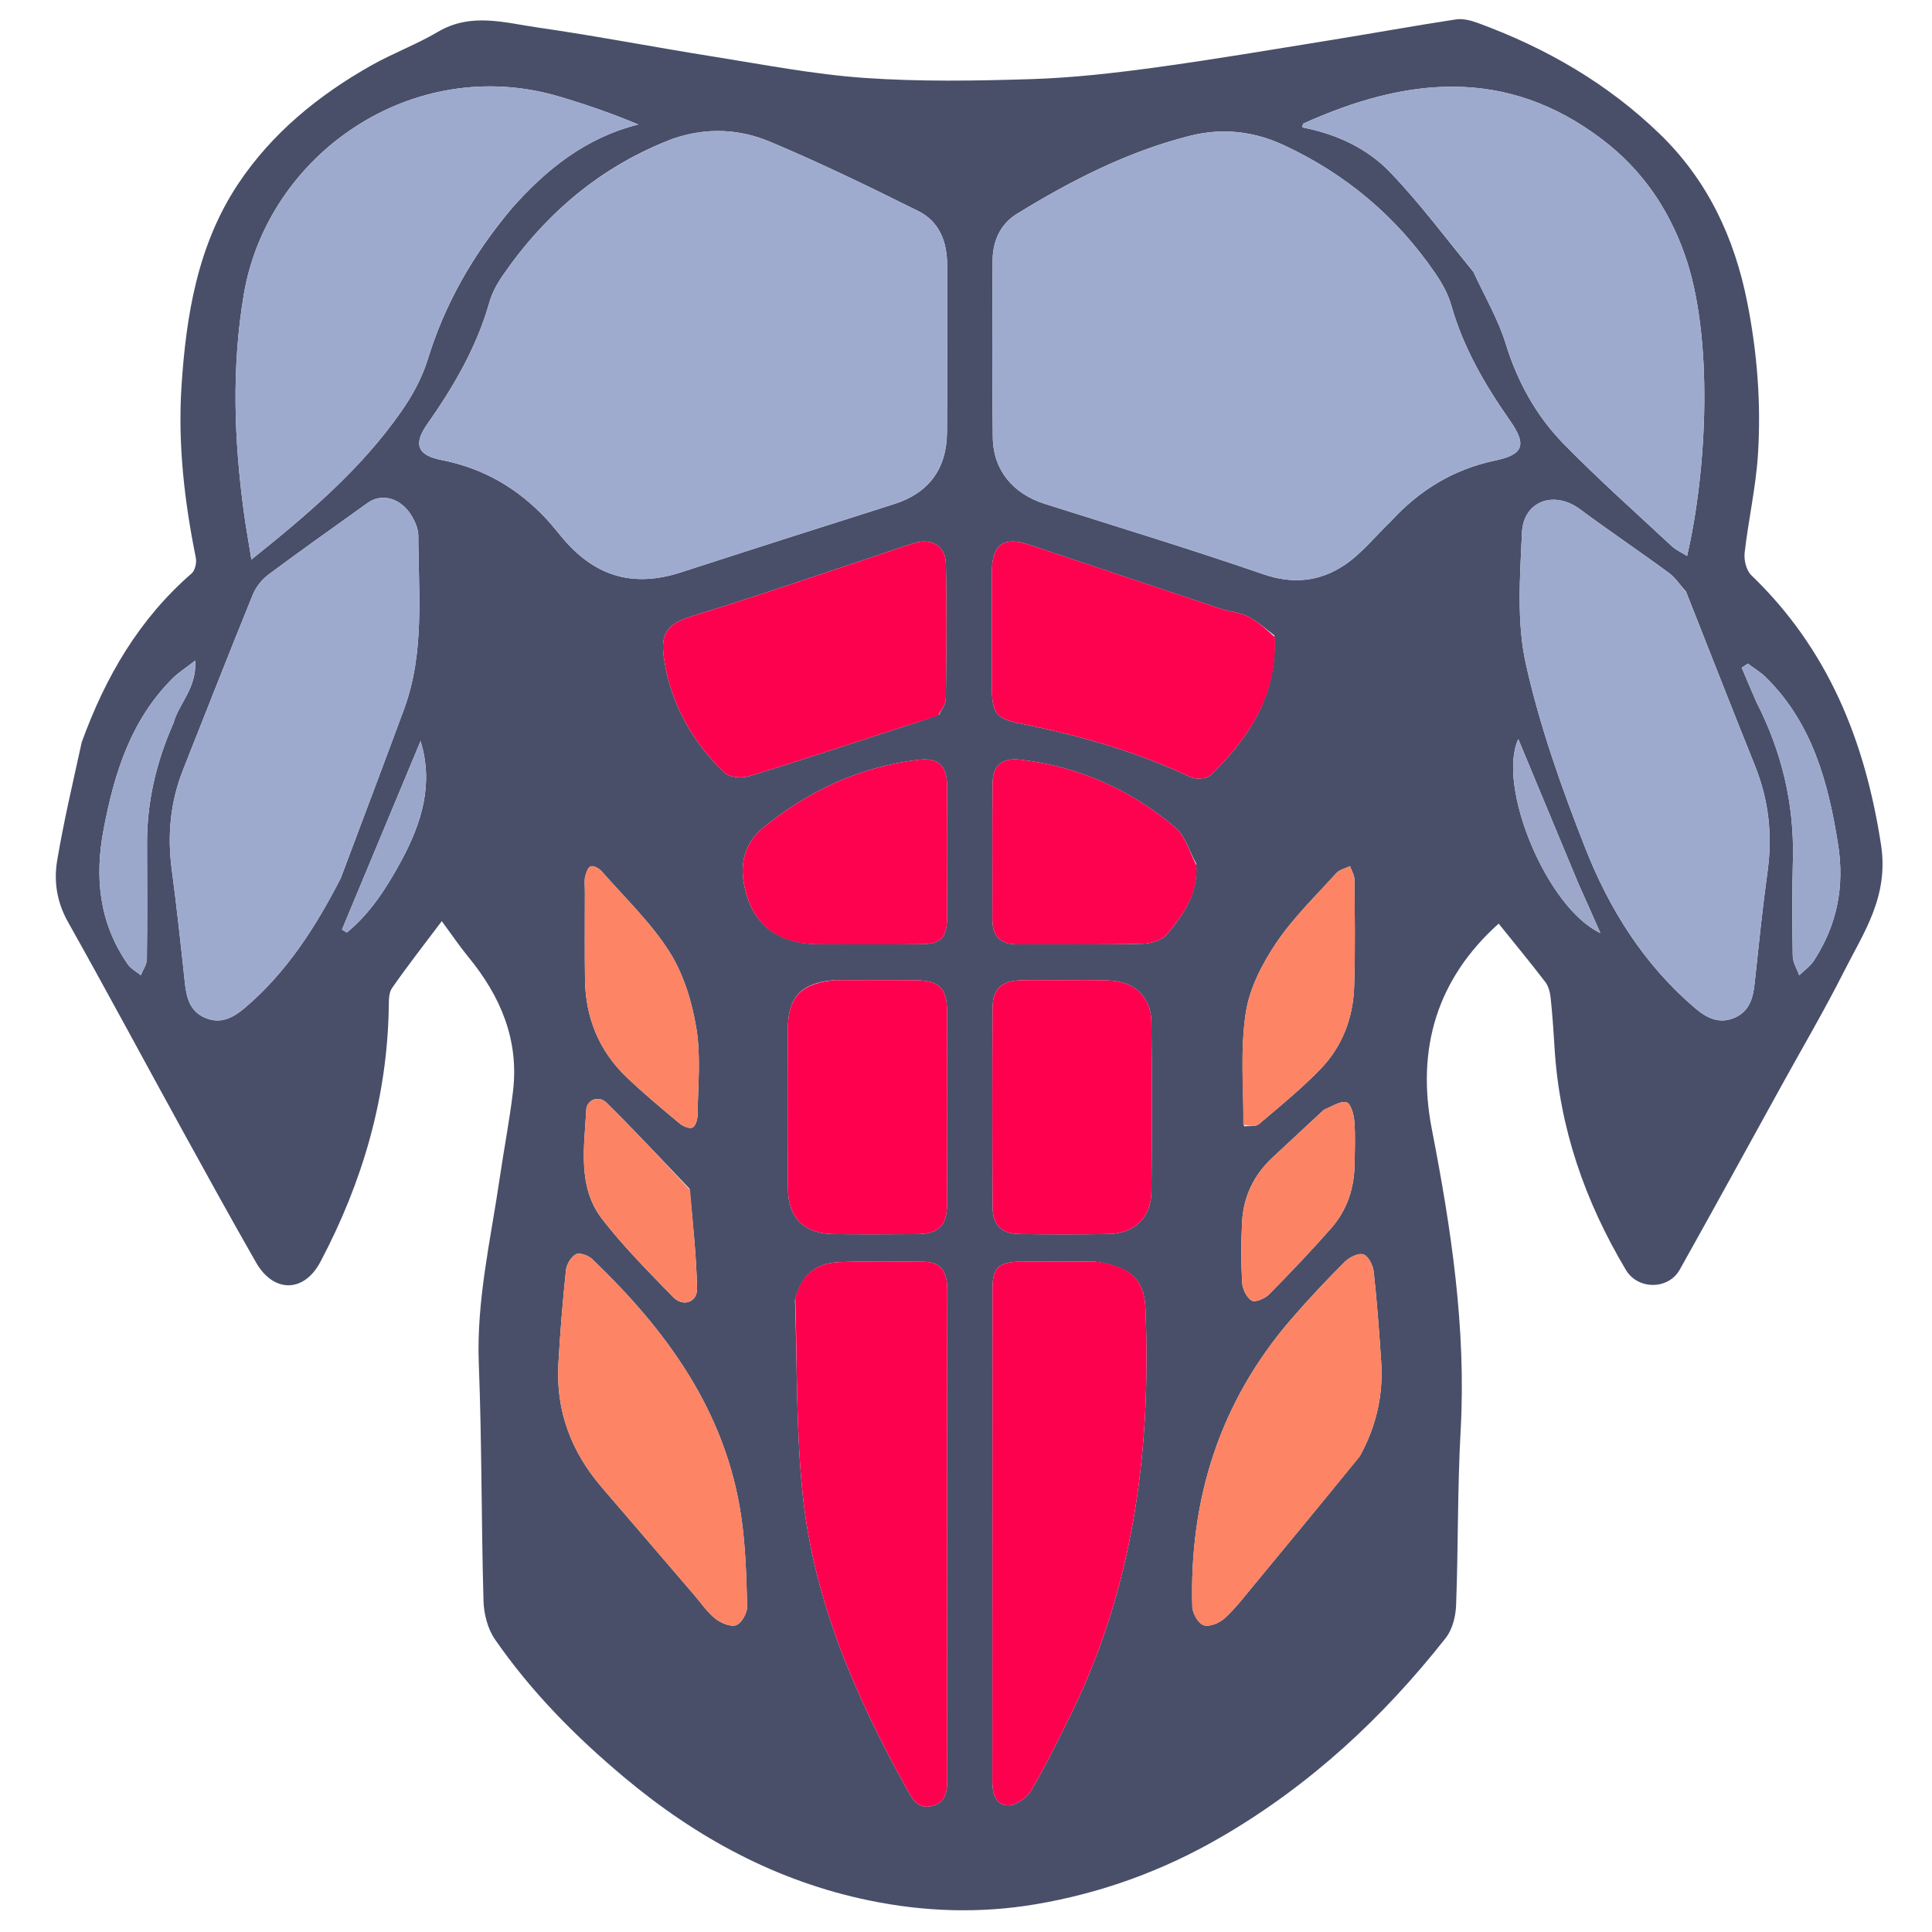 <svg version="1.1" id="Layer_1" xmlns="http://www.w3.org/2000/svg" xmlns:xlink="http://www.w3.org/1999/xlink" x="0px" y="0px"
	 width="100%" viewBox="0 0 512 512" enable-background="new 0 0 512 512" xml:space="preserve">
<path fill="none" opacity="1" stroke="none" 
	d="
M1,167 
	C1,111.333 1,56.167 1,1 
	C171.667,1 342.333,1 513,1 
	C513,171.667 513,342.333 513,513 
	C342.333,513 171.667,513 1,513 
	C1,397.833 1,282.667 1,167 
M21.47,197.056 
	C19.327,207.37 16.9,217.637 15.153,228.019 
	C14.216,233.586 15.064,239.07 18.017,244.327 
	C28.206,262.468 38.032,280.812 48.058,299.044 
	C54.59,310.924 61.127,322.803 67.856,334.57 
	C72.479,342.655 80.549,342.652 84.905,334.414 
	C96.028,313.377 102.593,291.05 103.028,267.096 
	C103.06,265.324 102.971,263.174 103.886,261.858 
	C108.012,255.925 112.479,250.229 117.073,244.116 
	C119.657,247.615 121.757,250.734 124.133,253.626 
	C132.653,264.001 137.585,275.585 135.949,289.244 
	C135.028,296.932 133.551,304.552 132.429,312.218 
	C130.038,328.55 126.232,344.66 126.887,361.414 
	C127.704,382.344 127.542,403.311 128.133,424.253 
	C128.23,427.705 129.235,431.654 131.164,434.444 
	C140.777,448.343 152.579,460.266 165.538,471.106 
	C184.584,487.038 205.782,498.553 230.268,503.625 
	C244.874,506.651 259.625,507.126 274.242,504.683 
	C291.768,501.753 308.295,495.759 323.784,486.736 
	C347.152,473.123 366.553,455.16 383.156,434.047 
	C384.923,431.8 385.773,428.319 385.883,425.367 
	C386.46,409.934 386.232,394.463 387.086,379.05 
	C388.583,352.013 384.564,325.534 379.446,299.215 
	C375.309,277.936 380.791,259.442 397.16,244.769 
	C401.295,249.908 405.494,254.991 409.503,260.22 
	C410.351,261.326 410.776,262.935 410.928,264.363 
	C411.401,268.801 411.707,273.259 411.975,277.716 
	C413.257,298.951 420.06,318.413 430.893,336.565 
	C434.042,341.842 442.134,341.856 445.149,336.476 
	C454.183,320.352 463.053,304.135 471.982,287.951 
	C477.564,277.832 483.426,267.852 488.632,257.543 
	C493.955,247.004 500.61,237.596 498.484,223.812 
	C494.219,196.168 484.443,171.998 464.103,152.428 
	C462.787,151.161 462.129,148.411 462.347,146.486 
	C463.33,137.831 465.303,129.261 465.866,120.592 
	C466.747,107.013 465.693,93.488 463.03,80.071 
	C459.63,62.941 452.518,47.79 439.919,35.57 
	C426.076,22.145 409.698,12.698 391.654,6.091 
	C389.833,5.425 387.704,4.858 385.854,5.139 
	C374.778,6.827 363.751,8.841 352.688,10.625 
	C337.064,13.144 321.456,15.804 305.778,17.935 
	C294.981,19.403 284.093,20.629 273.214,20.97 
	C258.497,21.431 243.698,21.671 229.03,20.645 
	C215.577,19.703 202.229,17.087 188.874,14.967 
	C173.428,12.515 158.064,9.526 142.588,7.303 
	C133.792,6.04 124.835,3.252 116.081,8.425 
	C110.427,11.766 104.174,14.082 98.444,17.31 
	C84.445,25.196 72.09,35.277 63.166,48.652 
	C52.41,64.775 49.317,83.487 48.096,102.408 
	C47.111,117.67 48.866,132.812 51.895,147.808 
	C52.155,149.095 51.708,151.162 50.796,151.954 
	C36.905,164.014 27.983,179.264 21.47,197.056 
z"/>
<path fill="#494F69" opacity="1" stroke="none" 
	d="
M21.655,196.702 
	C27.983,179.264 36.905,164.014 50.796,151.954 
	C51.708,151.162 52.155,149.095 51.895,147.808 
	C48.866,132.812 47.111,117.67 48.096,102.408 
	C49.317,83.487 52.41,64.775 63.166,48.652 
	C72.09,35.277 84.445,25.196 98.444,17.31 
	C104.174,14.082 110.427,11.766 116.081,8.425 
	C124.835,3.252 133.792,6.04 142.588,7.303 
	C158.064,9.526 173.428,12.515 188.874,14.967 
	C202.229,17.087 215.577,19.703 229.03,20.645 
	C243.698,21.671 258.497,21.431 273.214,20.97 
	C284.093,20.629 294.981,19.403 305.778,17.935 
	C321.456,15.804 337.064,13.144 352.688,10.625 
	C363.751,8.841 374.778,6.827 385.854,5.139 
	C387.704,4.858 389.833,5.425 391.654,6.091 
	C409.698,12.698 426.076,22.145 439.919,35.57 
	C452.518,47.79 459.63,62.941 463.03,80.071 
	C465.693,93.488 466.747,107.013 465.866,120.592 
	C465.303,129.261 463.33,137.831 462.347,146.486 
	C462.129,148.411 462.787,151.161 464.103,152.428 
	C484.443,171.998 494.219,196.168 498.484,223.812 
	C500.61,237.596 493.955,247.004 488.632,257.543 
	C483.426,267.852 477.564,277.832 471.982,287.951 
	C463.053,304.135 454.183,320.352 445.149,336.476 
	C442.134,341.856 434.042,341.842 430.893,336.565 
	C420.06,318.413 413.257,298.951 411.975,277.716 
	C411.707,273.259 411.401,268.801 410.928,264.363 
	C410.776,262.935 410.351,261.326 409.503,260.22 
	C405.494,254.991 401.295,249.908 397.16,244.769 
	C380.791,259.442 375.309,277.936 379.446,299.215 
	C384.564,325.534 388.583,352.013 387.086,379.05 
	C386.232,394.463 386.46,409.934 385.883,425.367 
	C385.773,428.319 384.923,431.8 383.156,434.047 
	C366.553,455.16 347.152,473.123 323.784,486.736 
	C308.295,495.759 291.768,501.753 274.242,504.683 
	C259.625,507.126 244.874,506.651 230.268,503.625 
	C205.782,498.553 184.584,487.038 165.538,471.106 
	C152.579,460.266 140.777,448.343 131.164,434.444 
	C129.235,431.654 128.23,427.705 128.133,424.253 
	C127.542,403.311 127.704,382.344 126.887,361.414 
	C126.232,344.66 130.038,328.55 132.429,312.218 
	C133.551,304.552 135.028,296.932 135.949,289.244 
	C137.585,275.585 132.653,264.001 124.133,253.626 
	C121.757,250.734 119.657,247.615 117.073,244.116 
	C112.479,250.229 108.012,255.925 103.886,261.858 
	C102.971,263.174 103.06,265.324 103.028,267.096 
	C102.593,291.05 96.028,313.377 84.905,334.414 
	C80.549,342.652 72.479,342.655 67.856,334.57 
	C61.127,322.803 54.59,310.924 48.058,299.044 
	C38.032,280.812 28.206,262.468 18.017,244.327 
	C15.064,239.07 14.216,233.586 15.153,228.019 
	C16.9,217.637 19.327,207.37 21.655,196.702 
M178.418,36.727 
	C159.431,43.939 144.662,56.433 133.223,73.019 
	C131.729,75.185 130.396,77.628 129.684,80.14 
	C126.315,92.015 120.231,102.441 113.199,112.432 
	C109.472,117.73 110.645,120.674 116.955,121.897 
	C127.974,124.034 137.161,129.344 144.764,137.497 
	C146.464,139.321 147.973,141.322 149.615,143.202 
	C158.181,153.012 168.188,155.665 180.482,151.673 
	C199.3,145.562 218.154,139.559 237.011,133.565 
	C246.027,130.698 250.897,124.326 250.962,114.593 
	C251.061,99.778 250.977,84.961 250.996,70.145 
	C251.003,64.022 248.902,58.698 243.374,55.946 
	C230.448,49.51 217.439,43.179 204.134,37.59 
	C196.226,34.268 187.645,33.641 178.418,36.727 
M368.62,138.13 
	C376.135,129.902 385.213,124.361 396.186,122.052 
	C403.726,120.466 404.7,117.953 400.178,111.485 
	C393.563,102.025 387.795,92.18 384.618,80.938 
	C383.776,77.957 382.174,75.07 380.411,72.489 
	C370.128,57.438 356.652,46.071 340.107,38.419 
	C332.142,34.735 323.84,33.838 315.258,36.014 
	C298.776,40.193 283.846,47.847 269.487,56.679 
	C265.094,59.38 263.08,63.887 263.055,69.019 
	C262.979,84.671 262.881,100.325 263.106,115.975 
	C263.231,124.662 268.498,130.868 276.888,133.528 
	C296.229,139.658 315.648,145.569 334.823,152.186 
	C342.687,154.899 349.756,154.088 356.215,149.803 
	C360.688,146.834 364.203,142.421 368.62,138.13 
M135.66,55.179 
	C144.754,44.905 155.101,36.548 169.151,32.988 
	C162.248,30.091 155.275,27.68 148.208,25.588 
	C109.421,14.108 70.865,40.811 64.597,78.117 
	C61.377,97.279 62.025,116.259 64.568,135.326 
	C65.101,139.324 65.828,143.296 66.627,148.288 
	C81.931,136.034 95.832,124.15 106.405,108.962 
	C109.316,104.78 111.879,100.079 113.367,95.237 
	C117.899,80.481 125.341,67.465 135.66,55.179 
M390.48,72.066 
	C393.388,78.403 397.003,84.523 399.042,91.129 
	C402.167,101.259 407.132,110.22 414.402,117.652 
	C423.578,127.031 433.412,135.768 443.019,144.721 
	C444.125,145.752 445.592,146.396 447.091,147.344 
	C452.361,124.735 454.229,89.114 446.393,67.237 
	C442.004,54.983 435.002,44.854 424.576,36.933 
	C399.092,17.569 372.538,20.502 345.443,32.728 
	C345.255,32.813 345.24,33.281 345.083,33.76 
	C353.991,35.459 362.172,39.181 368.34,45.594 
	C376.129,53.693 382.893,62.778 390.48,72.066 
M446.828,156.818 
	C445.316,155.129 444.038,153.121 442.251,151.806 
	C434.473,146.088 426.457,140.691 418.701,134.944 
	C411.88,129.89 403.703,132.715 403.331,141.216 
	C402.823,152.806 401.895,164.854 404.377,175.986 
	C408.084,192.609 413.88,208.891 420.132,224.789 
	C426.502,240.99 435.716,255.695 449.269,267.208 
	C452.415,269.881 455.729,271.455 459.763,269.679 
	C463.605,267.988 464.578,264.519 464.989,260.684 
	C466.053,250.754 467.058,240.813 468.421,230.922 
	C469.75,221.279 468.737,212.04 465.114,203.009 
	C459.041,187.872 453.083,172.69 446.828,156.818 
M90.3,232.733 
	C95.899,217.8 101.563,202.89 107.08,187.926 
	C112.593,172.971 110.887,157.368 110.857,141.938 
	C110.853,140.217 110.057,138.336 109.157,136.806 
	C106.325,131.996 101.217,130.552 97.447,133.263 
	C88.664,139.58 79.815,145.809 71.143,152.275 
	C69.396,153.578 67.819,155.57 66.999,157.585 
	C60.725,172.998 54.659,188.497 48.526,203.968 
	C45.134,212.525 44.31,221.334 45.521,230.451 
	C46.835,240.349 47.915,250.28 48.966,260.211 
	C49.388,264.199 50.192,267.898 54.258,269.689 
	C58.537,271.573 61.917,269.654 65.14,266.885 
	C75.956,257.593 83.527,245.919 90.3,232.733 
M210.677,344.506 
	C211.296,361.788 210.943,379.173 212.753,396.33 
	C215.698,424.235 226.743,449.602 240.228,473.953 
	C241.726,476.658 243.168,479.529 246.93,478.626 
	C250.88,477.679 251.031,474.425 251.02,471.082 
	C250.97,455.256 250.998,439.43 250.998,423.603 
	C250.998,396.449 250.953,369.294 251.042,342.139 
	C251.056,337.677 249.933,334.452 244.868,334.389 
	C237.374,334.296 229.869,334.201 222.383,334.478 
	C216.463,334.698 212.36,337.711 210.677,344.506 
M290.022,334.341 
	C283.36,334.34 276.696,334.248 270.036,334.367 
	C264.715,334.463 263.034,336.097 263.03,341.231 
	C262.992,384.87 263.018,428.509 262.984,472.148 
	C262.982,475.302 263.817,478.392 267.124,478.442 
	C269.164,478.473 272.044,476.547 273.153,474.674 
	C276.963,468.241 280.252,461.491 283.571,454.779 
	C300.489,420.568 305.147,384.066 303.536,346.448 
	C303.215,338.96 299.339,335.54 290.022,334.341 
M337.728,168.401 
	C335.439,166.707 333.315,164.693 330.813,163.417 
	C328.646,162.311 326.011,162.166 323.654,161.383 
	C306.594,155.714 289.557,149.975 272.502,144.293 
	C266.082,142.154 262.925,144.376 262.882,151.136 
	C262.816,161.469 262.851,171.802 262.868,182.136 
	C262.878,188.921 263.903,190.44 270.362,191.732 
	C285.927,194.847 301.086,199.142 315.505,205.927 
	C316.935,206.6 319.799,206.419 320.823,205.425 
	C331.013,195.534 338.529,184.253 337.728,168.401 
M248.906,189.331 
	C249.516,187.993 250.64,186.662 250.656,185.317 
	C250.801,173.326 250.932,161.328 250.665,149.341 
	C250.56,144.609 246.857,142.535 242.178,143.965 
	C238.678,145.034 235.237,146.291 231.762,147.44 
	C215.968,152.664 200.245,158.124 184.34,162.987 
	C177.246,165.156 174.871,167.146 175.959,174.463 
	C177.73,186.367 183.364,196.496 191.997,204.777 
	C193.313,206.039 196.577,206.292 198.538,205.694 
	C211.866,201.629 225.084,197.2 238.345,192.915 
	C241.652,191.847 244.989,190.874 248.906,189.331 
M220.818,259.771 
	C212.412,260.505 208.85,264.177 208.804,272.529 
	C208.727,286.685 208.701,300.843 208.824,314.999 
	C208.893,322.825 213.167,326.961 220.987,327.051 
	C228.314,327.136 235.644,327.12 242.971,327.057 
	C248.674,327.008 250.942,324.88 250.965,319.288 
	C251.036,302.133 251.03,284.978 250.971,267.823 
	C250.951,261.886 248.823,259.849 242.733,259.78 
	C235.738,259.7 228.742,259.759 220.818,259.771 
M279.515,259.752 
	C276.518,259.758 273.518,259.685 270.525,259.789 
	C265.376,259.968 263.076,262.053 263.05,267.061 
	C262.958,284.71 262.953,302.36 263.059,320.009 
	C263.087,324.735 265.476,326.971 270.244,327.037 
	C278.068,327.145 285.897,327.17 293.72,327.029 
	C300.631,326.905 305.053,322.699 305.133,315.794 
	C305.306,300.811 305.311,285.823 305.124,270.841 
	C305.041,264.21 300.731,260.147 293.993,259.847 
	C289.505,259.646 285.004,259.772 279.515,259.752 
M360.409,385.828 
	C364.685,378.05 366.622,369.724 366.028,360.871 
	C365.494,352.908 364.92,344.941 364.047,337.011 
	C363.861,335.317 362.605,332.826 361.305,332.42 
	C359.951,331.996 357.529,333.235 356.301,334.47 
	C351.375,339.419 346.564,344.504 342.013,349.799 
	C323.24,371.644 315.158,397.241 315.973,425.791 
	C316.023,427.542 317.535,430.199 318.972,430.701 
	C320.467,431.224 323.139,430.128 324.515,428.88 
	C327.328,426.327 329.671,423.243 332.112,420.298 
	C341.446,409.039 350.741,397.749 360.409,385.828 
M183.903,422.606 
	C185.75,424.747 187.357,427.188 189.528,428.925 
	C191.008,430.109 193.616,431.229 195.093,430.683 
	C196.529,430.153 198.05,427.44 198.005,425.725 
	C197.801,417.761 197.583,409.735 196.426,401.87 
	C192.323,373.981 176.675,352.599 156.957,333.685 
	C155.941,332.71 153.622,331.879 152.637,332.388 
	C151.341,333.057 150.149,335.058 149.987,336.599 
	C149.121,344.866 148.439,353.16 147.976,361.46 
	C147.285,373.849 151.352,384.67 159.382,394.047 
	C167.389,403.398 175.42,412.73 183.903,422.606 
M317.013,228.887 
	C315.187,225.627 314.083,221.517 311.412,219.254 
	C299.613,209.254 285.897,203.155 270.429,201.337 
	C265.558,200.765 263.089,202.798 263.047,207.663 
	C262.941,219.642 263.038,231.623 262.995,243.603 
	C262.979,248.167 265.118,250.293 269.701,250.264 
	C280.682,250.194 291.668,250.376 302.643,250.114 
	C304.936,250.059 307.992,249.177 309.318,247.551 
	C313.498,242.427 317.541,236.988 317.013,228.887 
M217.552,250.252 
	C226.364,250.25 235.176,250.302 243.987,250.225 
	C249.254,250.18 250.937,248.565 250.969,243.423 
	C251.045,231.619 251.05,219.814 250.967,208.01 
	C250.931,202.799 248.533,200.75 243.429,201.355 
	C227.966,203.187 214.425,209.508 202.411,219.227 
	C197.741,223.005 196.088,228.123 197.115,233.966 
	C199.004,244.71 205.709,250.241 217.552,250.252 
M329.689,298.481 
	C331.014,298.319 332.746,298.638 333.599,297.917 
	C339.186,293.193 344.889,288.541 349.96,283.291 
	C355.696,277.353 358.578,269.804 358.859,261.571 
	C359.183,252.092 359.019,242.595 358.943,233.107 
	C358.934,231.913 358.176,230.726 357.765,229.535 
	C356.532,230.146 354.977,230.465 354.119,231.414 
	C348.653,237.466 342.694,243.222 338.177,249.937 
	C334.47,255.448 331.127,261.939 330.149,268.379 
	C328.691,277.985 329.456,287.928 329.689,298.481 
M154.999,236.713 
	C155.003,244.368 154.92,252.024 155.034,259.676 
	C155.185,269.795 158.797,278.553 166.137,285.552 
	C170.587,289.795 175.331,293.738 180.053,297.684 
	C180.96,298.441 182.634,299.188 183.493,298.831 
	C184.291,298.5 184.854,296.691 184.867,295.526 
	C184.95,287.873 185.771,280.07 184.556,272.609 
	C183.41,265.571 181.177,258.185 177.403,252.232 
	C172.468,244.448 165.578,237.896 159.438,230.893 
	C158.772,230.133 157.358,229.358 156.564,229.577 
	C155.852,229.775 155.307,231.285 155.072,232.305 
	C154.817,233.412 155.004,234.621 154.999,236.713 
M182.732,315.02 
	C175.419,307.387 168.237,299.62 160.704,292.211 
	C158.673,290.214 155.498,291.436 155.361,294.139 
	C154.859,304.024 152.972,314.496 159.586,323.074 
	C165.249,330.418 171.892,337.03 178.359,343.717 
	C181.006,346.454 184.819,345.131 184.732,341.444 
	C184.53,332.87 183.626,324.313 182.732,315.02 
M350.73,294.209 
	C346.22,298.401 341.699,302.58 337.204,306.788 
	C332.235,311.437 329.477,317.205 329.159,323.969 
	C328.908,329.283 328.883,334.628 329.188,339.935 
	C329.285,341.632 330.38,343.891 331.729,344.683 
	C332.656,345.227 335.241,344.11 336.339,342.999 
	C341.952,337.322 347.454,331.522 352.735,325.535 
	C356.951,320.756 358.89,314.943 358.981,308.562 
	C359.035,304.735 359.209,300.89 358.907,297.087 
	C358.766,295.305 357.948,292.439 356.862,292.139 
	C355.265,291.698 353.154,293.111 350.73,294.209 
M45.996,191.568 
	C47.384,186.405 52.193,182.393 51.726,175.072 
	C49.073,177.13 47.302,178.234 45.856,179.667 
	C34.699,190.727 30.301,204.825 27.461,219.791 
	C25.021,232.652 26.305,244.612 33.849,255.537 
	C34.678,256.738 36.151,257.495 37.325,258.458 
	C37.882,257.034 38.904,255.616 38.922,254.186 
	C39.054,244.039 39.003,233.89 38.966,223.742 
	C38.927,212.758 41.255,202.292 45.996,191.568 
M465.462,186.04 
	C472.184,199.175 475.533,213.064 475.138,227.872 
	C474.912,236.352 474.943,244.842 475.095,253.324 
	C475.125,255.055 476.211,256.767 476.81,258.487 
	C478.128,257.187 479.733,256.073 480.719,254.557 
	C486.871,245.097 488.883,234.89 487.085,223.609 
	C484.474,207.227 480.268,191.697 468.047,179.568 
	C466.614,178.147 464.819,177.089 463.192,175.863 
	C462.653,176.223 462.113,176.583 461.574,176.943 
	C462.753,179.75 463.932,182.558 465.462,186.04 
M106.446,227.937 
	C111.744,218.042 114.961,207.799 111.453,196.381 
	C104.511,213.037 97.568,229.692 90.626,246.348 
	C91.057,246.61 91.487,246.872 91.918,247.134 
	C98.047,242.107 102.324,235.556 106.446,227.937 
M418.29,234.164 
	C413.036,221.529 407.781,208.893 402.361,195.86 
	C396.613,208.308 409.911,240.649 424.119,247.266 
	C421.991,242.445 420.312,238.642 418.29,234.164 
z"/>
<path fill="#9FABCE" opacity="1" stroke="none" 
	d="
M178.801,36.589 
	C187.645,33.641 196.226,34.268 204.134,37.59 
	C217.439,43.179 230.448,49.51 243.374,55.946 
	C248.902,58.698 251.003,64.022 250.996,70.145 
	C250.977,84.961 251.061,99.778 250.962,114.593 
	C250.897,124.326 246.027,130.698 237.011,133.565 
	C218.154,139.559 199.3,145.562 180.482,151.673 
	C168.188,155.665 158.181,153.012 149.615,143.202 
	C147.973,141.322 146.464,139.321 144.764,137.497 
	C137.161,129.344 127.974,124.034 116.955,121.897 
	C110.645,120.674 109.472,117.73 113.199,112.432 
	C120.231,102.441 126.315,92.015 129.684,80.14 
	C130.396,77.628 131.729,75.185 133.223,73.019 
	C144.662,56.433 159.431,43.939 178.801,36.589 
z"/>
<path fill="#9FABCE" opacity="1" stroke="none" 
	d="
M368.383,138.392 
	C364.203,142.421 360.688,146.834 356.215,149.803 
	C349.756,154.088 342.687,154.899 334.823,152.186 
	C315.648,145.569 296.229,139.658 276.888,133.528 
	C268.498,130.868 263.231,124.662 263.106,115.975 
	C262.881,100.325 262.979,84.671 263.055,69.019 
	C263.08,63.887 265.094,59.38 269.487,56.679 
	C283.846,47.847 298.776,40.193 315.258,36.014 
	C323.84,33.838 332.142,34.735 340.107,38.419 
	C356.652,46.071 370.128,57.438 380.411,72.489 
	C382.174,75.07 383.776,77.957 384.618,80.938 
	C387.795,92.18 393.563,102.025 400.178,111.485 
	C404.7,117.953 403.726,120.466 396.186,122.052 
	C385.213,124.361 376.135,129.902 368.383,138.392 
z"/>
<path fill="#9EAACD" opacity="1" stroke="none" 
	d="
M135.424,55.445 
	C125.341,67.465 117.899,80.481 113.367,95.237 
	C111.879,100.079 109.316,104.78 106.405,108.962 
	C95.832,124.15 81.931,136.034 66.627,148.288 
	C65.828,143.296 65.101,139.324 64.568,135.326 
	C62.025,116.259 61.377,97.279 64.597,78.117 
	C70.865,40.811 109.421,14.108 148.208,25.588 
	C155.275,27.68 162.248,30.091 169.151,32.988 
	C155.101,36.548 144.754,44.905 135.424,55.445 
z"/>
<path fill="#9EAACD" opacity="1" stroke="none" 
	d="
M390.289,71.752 
	C382.893,62.778 376.129,53.693 368.34,45.594 
	C362.172,39.181 353.991,35.459 345.083,33.76 
	C345.24,33.281 345.255,32.813 345.443,32.728 
	C372.538,20.502 399.092,17.569 424.576,36.933 
	C435.002,44.854 442.004,54.983 446.393,67.237 
	C454.229,89.114 452.361,124.735 447.091,147.344 
	C445.592,146.396 444.125,145.752 443.019,144.721 
	C433.412,135.768 423.578,127.031 414.402,117.652 
	C407.132,110.22 402.167,101.259 399.042,91.129 
	C397.003,84.523 393.388,78.403 390.289,71.752 
z"/>
<path fill="#9EAACD" opacity="1" stroke="none" 
	d="
M446.952,157.173 
	C453.083,172.69 459.041,187.872 465.114,203.009 
	C468.737,212.04 469.75,221.279 468.421,230.922 
	C467.058,240.813 466.053,250.754 464.989,260.684 
	C464.578,264.519 463.605,267.988 459.763,269.679 
	C455.729,271.455 452.415,269.881 449.269,267.208 
	C435.716,255.695 426.502,240.99 420.132,224.789 
	C413.88,208.891 408.084,192.609 404.377,175.986 
	C401.895,164.854 402.823,152.806 403.331,141.216 
	C403.703,132.715 411.88,129.89 418.701,134.944 
	C426.457,140.691 434.473,146.088 442.251,151.806 
	C444.038,153.121 445.316,155.129 446.952,157.173 
z"/>
<path fill="#9EAACD" opacity="1" stroke="none" 
	d="
M90.145,233.071 
	C83.527,245.919 75.956,257.593 65.14,266.885 
	C61.917,269.654 58.537,271.573 54.258,269.689 
	C50.192,267.898 49.388,264.199 48.966,260.211 
	C47.915,250.28 46.835,240.349 45.521,230.451 
	C44.31,221.334 45.134,212.525 48.526,203.968 
	C54.659,188.497 60.725,172.998 66.999,157.585 
	C67.819,155.57 69.396,153.578 71.143,152.275 
	C79.815,145.809 88.664,139.58 97.447,133.263 
	C101.217,130.552 106.325,131.996 109.157,136.806 
	C110.057,138.336 110.853,140.217 110.857,141.938 
	C110.887,157.368 112.593,172.971 107.08,187.926 
	C101.563,202.89 95.899,217.8 90.145,233.071 
z"/>
<path fill="#FD014F" opacity="1" stroke="none" 
	d="
M210.757,344.101 
	C212.36,337.711 216.463,334.698 222.383,334.478 
	C229.869,334.201 237.374,334.296 244.868,334.389 
	C249.933,334.452 251.056,337.677 251.042,342.139 
	C250.953,369.294 250.998,396.449 250.998,423.603 
	C250.998,439.43 250.97,455.256 251.02,471.082 
	C251.031,474.425 250.88,477.679 246.93,478.626 
	C243.168,479.529 241.726,476.658 240.228,473.953 
	C226.743,449.602 215.698,424.235 212.753,396.33 
	C210.943,379.173 211.296,361.788 210.757,344.101 
z"/>
<path fill="#FD014F" opacity="1" stroke="none" 
	d="
M290.467,334.352 
	C299.339,335.54 303.215,338.96 303.536,346.448 
	C305.147,384.066 300.489,420.568 283.571,454.779 
	C280.252,461.491 276.963,468.241 273.153,474.674 
	C272.044,476.547 269.164,478.473 267.124,478.442 
	C263.817,478.392 262.982,475.302 262.984,472.148 
	C263.018,428.509 262.992,384.87 263.03,341.231 
	C263.034,336.097 264.715,334.463 270.036,334.367 
	C276.696,334.248 283.36,334.34 290.467,334.352 
z"/>
<path fill="#FE014F" opacity="1" stroke="none" 
	d="
M337.836,168.808 
	C338.529,184.253 331.013,195.534 320.823,205.425 
	C319.799,206.419 316.935,206.6 315.505,205.927 
	C301.086,199.142 285.927,194.847 270.362,191.732 
	C263.903,190.44 262.878,188.921 262.868,182.136 
	C262.851,171.802 262.816,161.469 262.882,151.136 
	C262.925,144.376 266.082,142.154 272.502,144.293 
	C289.557,149.975 306.594,155.714 323.654,161.383 
	C326.011,162.166 328.646,162.311 330.813,163.417 
	C333.315,164.693 335.439,166.707 337.836,168.808 
z"/>
<path fill="#FD014F" opacity="1" stroke="none" 
	d="
M248.609,189.594 
	C244.989,190.874 241.652,191.847 238.345,192.915 
	C225.084,197.2 211.866,201.629 198.538,205.694 
	C196.577,206.292 193.313,206.039 191.997,204.777 
	C183.364,196.496 177.73,186.367 175.959,174.463 
	C174.871,167.146 177.246,165.156 184.34,162.987 
	C200.245,158.124 215.968,152.664 231.762,147.44 
	C235.237,146.291 238.678,145.034 242.178,143.965 
	C246.857,142.535 250.56,144.609 250.665,149.341 
	C250.932,161.328 250.801,173.326 250.656,185.317 
	C250.64,186.662 249.516,187.993 248.609,189.594 
z"/>
<path fill="#FF004F" opacity="1" stroke="none" 
	d="
M221.282,259.765 
	C228.742,259.759 235.738,259.7 242.733,259.78 
	C248.823,259.849 250.951,261.886 250.971,267.823 
	C251.03,284.978 251.036,302.133 250.965,319.288 
	C250.942,324.88 248.674,327.008 242.971,327.057 
	C235.644,327.12 228.314,327.136 220.987,327.051 
	C213.167,326.961 208.893,322.825 208.824,314.999 
	C208.701,300.843 208.727,286.685 208.804,272.529 
	C208.85,264.177 212.412,260.505 221.282,259.765 
z"/>
<path fill="#FF004F" opacity="1" stroke="none" 
	d="
M280.012,259.752 
	C285.004,259.772 289.505,259.646 293.993,259.847 
	C300.731,260.147 305.041,264.21 305.124,270.841 
	C305.311,285.823 305.306,300.811 305.133,315.794 
	C305.053,322.699 300.631,326.905 293.72,327.029 
	C285.897,327.17 278.068,327.145 270.244,327.037 
	C265.476,326.971 263.087,324.735 263.059,320.009 
	C262.953,302.36 262.958,284.71 263.05,267.061 
	C263.076,262.053 265.376,259.968 270.525,259.789 
	C273.518,259.685 276.518,259.758 280.012,259.752 
z"/>
<path fill="#FD8464" opacity="1" stroke="none" 
	d="
M360.23,386.149 
	C350.741,397.749 341.446,409.039 332.112,420.298 
	C329.671,423.243 327.328,426.327 324.515,428.88 
	C323.139,430.128 320.467,431.224 318.972,430.701 
	C317.535,430.199 316.023,427.542 315.973,425.791 
	C315.158,397.241 323.24,371.644 342.013,349.799 
	C346.564,344.504 351.375,339.419 356.301,334.47 
	C357.529,333.235 359.951,331.996 361.305,332.42 
	C362.605,332.826 363.861,335.317 364.047,337.011 
	C364.92,344.941 365.494,352.908 366.028,360.871 
	C366.622,369.724 364.685,378.05 360.23,386.149 
z"/>
<path fill="#FD8464" opacity="1" stroke="none" 
	d="
M183.672,422.338 
	C175.42,412.73 167.389,403.398 159.382,394.047 
	C151.352,384.67 147.285,373.849 147.976,361.46 
	C148.439,353.16 149.121,344.866 149.987,336.599 
	C150.149,335.058 151.341,333.057 152.637,332.388 
	C153.622,331.879 155.941,332.71 156.957,333.685 
	C176.675,352.599 192.323,373.981 196.426,401.87 
	C197.583,409.735 197.801,417.761 198.005,425.725 
	C198.05,427.44 196.529,430.153 195.093,430.683 
	C193.616,431.229 191.008,430.109 189.528,428.925 
	C187.357,427.188 185.75,424.747 183.672,422.338 
z"/>
<path fill="#FE014F" opacity="1" stroke="none" 
	d="
M317.043,229.311 
	C317.541,236.988 313.498,242.427 309.318,247.551 
	C307.992,249.177 304.936,250.059 302.643,250.114 
	C291.668,250.376 280.682,250.194 269.701,250.264 
	C265.118,250.293 262.979,248.167 262.995,243.603 
	C263.038,231.623 262.941,219.642 263.047,207.663 
	C263.089,202.798 265.558,200.765 270.429,201.337 
	C285.897,203.155 299.613,209.254 311.412,219.254 
	C314.083,221.517 315.187,225.627 317.043,229.311 
z"/>
<path fill="#FE014F" opacity="1" stroke="none" 
	d="
M217.063,250.252 
	C205.709,250.241 199.004,244.71 197.115,233.966 
	C196.088,228.123 197.741,223.005 202.411,219.227 
	C214.425,209.508 227.966,203.187 243.429,201.355 
	C248.533,200.75 250.931,202.799 250.967,208.01 
	C251.05,219.814 251.045,231.619 250.969,243.423 
	C250.937,248.565 249.254,250.18 243.987,250.225 
	C235.176,250.302 226.364,250.25 217.063,250.252 
z"/>
<path fill="#FD8464" opacity="1" stroke="none" 
	d="
M329.482,298.104 
	C329.456,287.928 328.691,277.985 330.149,268.379 
	C331.127,261.939 334.47,255.448 338.177,249.937 
	C342.694,243.222 348.653,237.466 354.119,231.414 
	C354.977,230.465 356.532,230.146 357.765,229.535 
	C358.176,230.726 358.934,231.913 358.943,233.107 
	C359.019,242.595 359.183,252.092 358.859,261.571 
	C358.578,269.804 355.696,277.353 349.96,283.291 
	C344.889,288.541 339.186,293.193 333.599,297.917 
	C332.746,298.638 331.014,298.319 329.482,298.104 
z"/>
<path fill="#FD8464" opacity="1" stroke="none" 
	d="
M154.999,236.25 
	C155.004,234.621 154.817,233.412 155.072,232.305 
	C155.307,231.285 155.852,229.775 156.564,229.577 
	C157.358,229.358 158.772,230.133 159.438,230.893 
	C165.578,237.896 172.468,244.448 177.403,252.232 
	C181.177,258.185 183.41,265.571 184.556,272.609 
	C185.771,280.07 184.95,287.873 184.867,295.526 
	C184.854,296.691 184.291,298.5 183.493,298.831 
	C182.634,299.188 180.96,298.441 180.053,297.684 
	C175.331,293.738 170.587,289.795 166.137,285.552 
	C158.797,278.553 155.185,269.795 155.034,259.676 
	C154.92,252.024 155.003,244.368 154.999,236.25 
z"/>
<path fill="#FC8464" opacity="1" stroke="none" 
	d="
M182.87,315.385 
	C183.626,324.313 184.53,332.87 184.732,341.444 
	C184.819,345.131 181.006,346.454 178.359,343.717 
	C171.892,337.03 165.249,330.418 159.586,323.074 
	C152.972,314.496 154.859,304.024 155.361,294.139 
	C155.498,291.436 158.673,290.214 160.704,292.211 
	C168.237,299.62 175.419,307.387 182.87,315.385 
z"/>
<path fill="#FC8464" opacity="1" stroke="none" 
	d="
M350.996,293.972 
	C353.154,293.111 355.265,291.698 356.862,292.139 
	C357.948,292.439 358.766,295.305 358.907,297.087 
	C359.209,300.89 359.035,304.735 358.981,308.562 
	C358.89,314.943 356.951,320.756 352.735,325.535 
	C347.454,331.522 341.952,337.322 336.339,342.999 
	C335.241,344.11 332.656,345.227 331.729,344.683 
	C330.38,343.891 329.285,341.632 329.188,339.935 
	C328.883,334.628 328.908,329.283 329.159,323.969 
	C329.477,317.205 332.235,311.437 337.204,306.788 
	C341.699,302.58 346.22,298.401 350.996,293.972 
z"/>
<path fill="#9CA8CB" opacity="1" stroke="none" 
	d="
M45.857,191.923 
	C41.255,202.292 38.927,212.758 38.966,223.742 
	C39.003,233.89 39.054,244.039 38.922,254.186 
	C38.904,255.616 37.882,257.034 37.325,258.458 
	C36.151,257.495 34.678,256.738 33.849,255.537 
	C26.305,244.612 25.021,232.652 27.461,219.791 
	C30.301,204.825 34.699,190.727 45.856,179.667 
	C47.302,178.234 49.073,177.13 51.726,175.072 
	C52.193,182.393 47.384,186.405 45.857,191.923 
z"/>
<path fill="#9CA8CB" opacity="1" stroke="none" 
	d="
M465.287,185.703 
	C463.932,182.558 462.753,179.75 461.574,176.943 
	C462.113,176.583 462.653,176.223 463.192,175.863 
	C464.819,177.089 466.614,178.147 468.047,179.568 
	C480.268,191.697 484.474,207.227 487.085,223.609 
	C488.883,234.89 486.871,245.097 480.719,254.557 
	C479.733,256.073 478.128,257.187 476.81,258.487 
	C476.211,256.767 475.125,255.055 475.095,253.324 
	C474.943,244.842 474.912,236.352 475.138,227.872 
	C475.533,213.064 472.184,199.175 465.287,185.703 
z"/>
<path fill="#9BA7CA" opacity="1" stroke="none" 
	d="
M106.273,228.265 
	C102.324,235.556 98.047,242.107 91.918,247.134 
	C91.487,246.872 91.057,246.61 90.626,246.348 
	C97.568,229.692 104.511,213.037 111.453,196.381 
	C114.961,207.799 111.744,218.042 106.273,228.265 
z"/>
<path fill="#9CA7CA" opacity="1" stroke="none" 
	d="
M418.462,234.501 
	C420.312,238.642 421.991,242.445 424.119,247.266 
	C409.911,240.649 396.613,208.308 402.361,195.86 
	C407.781,208.893 413.036,221.529 418.462,234.501 
z"/>
</svg>